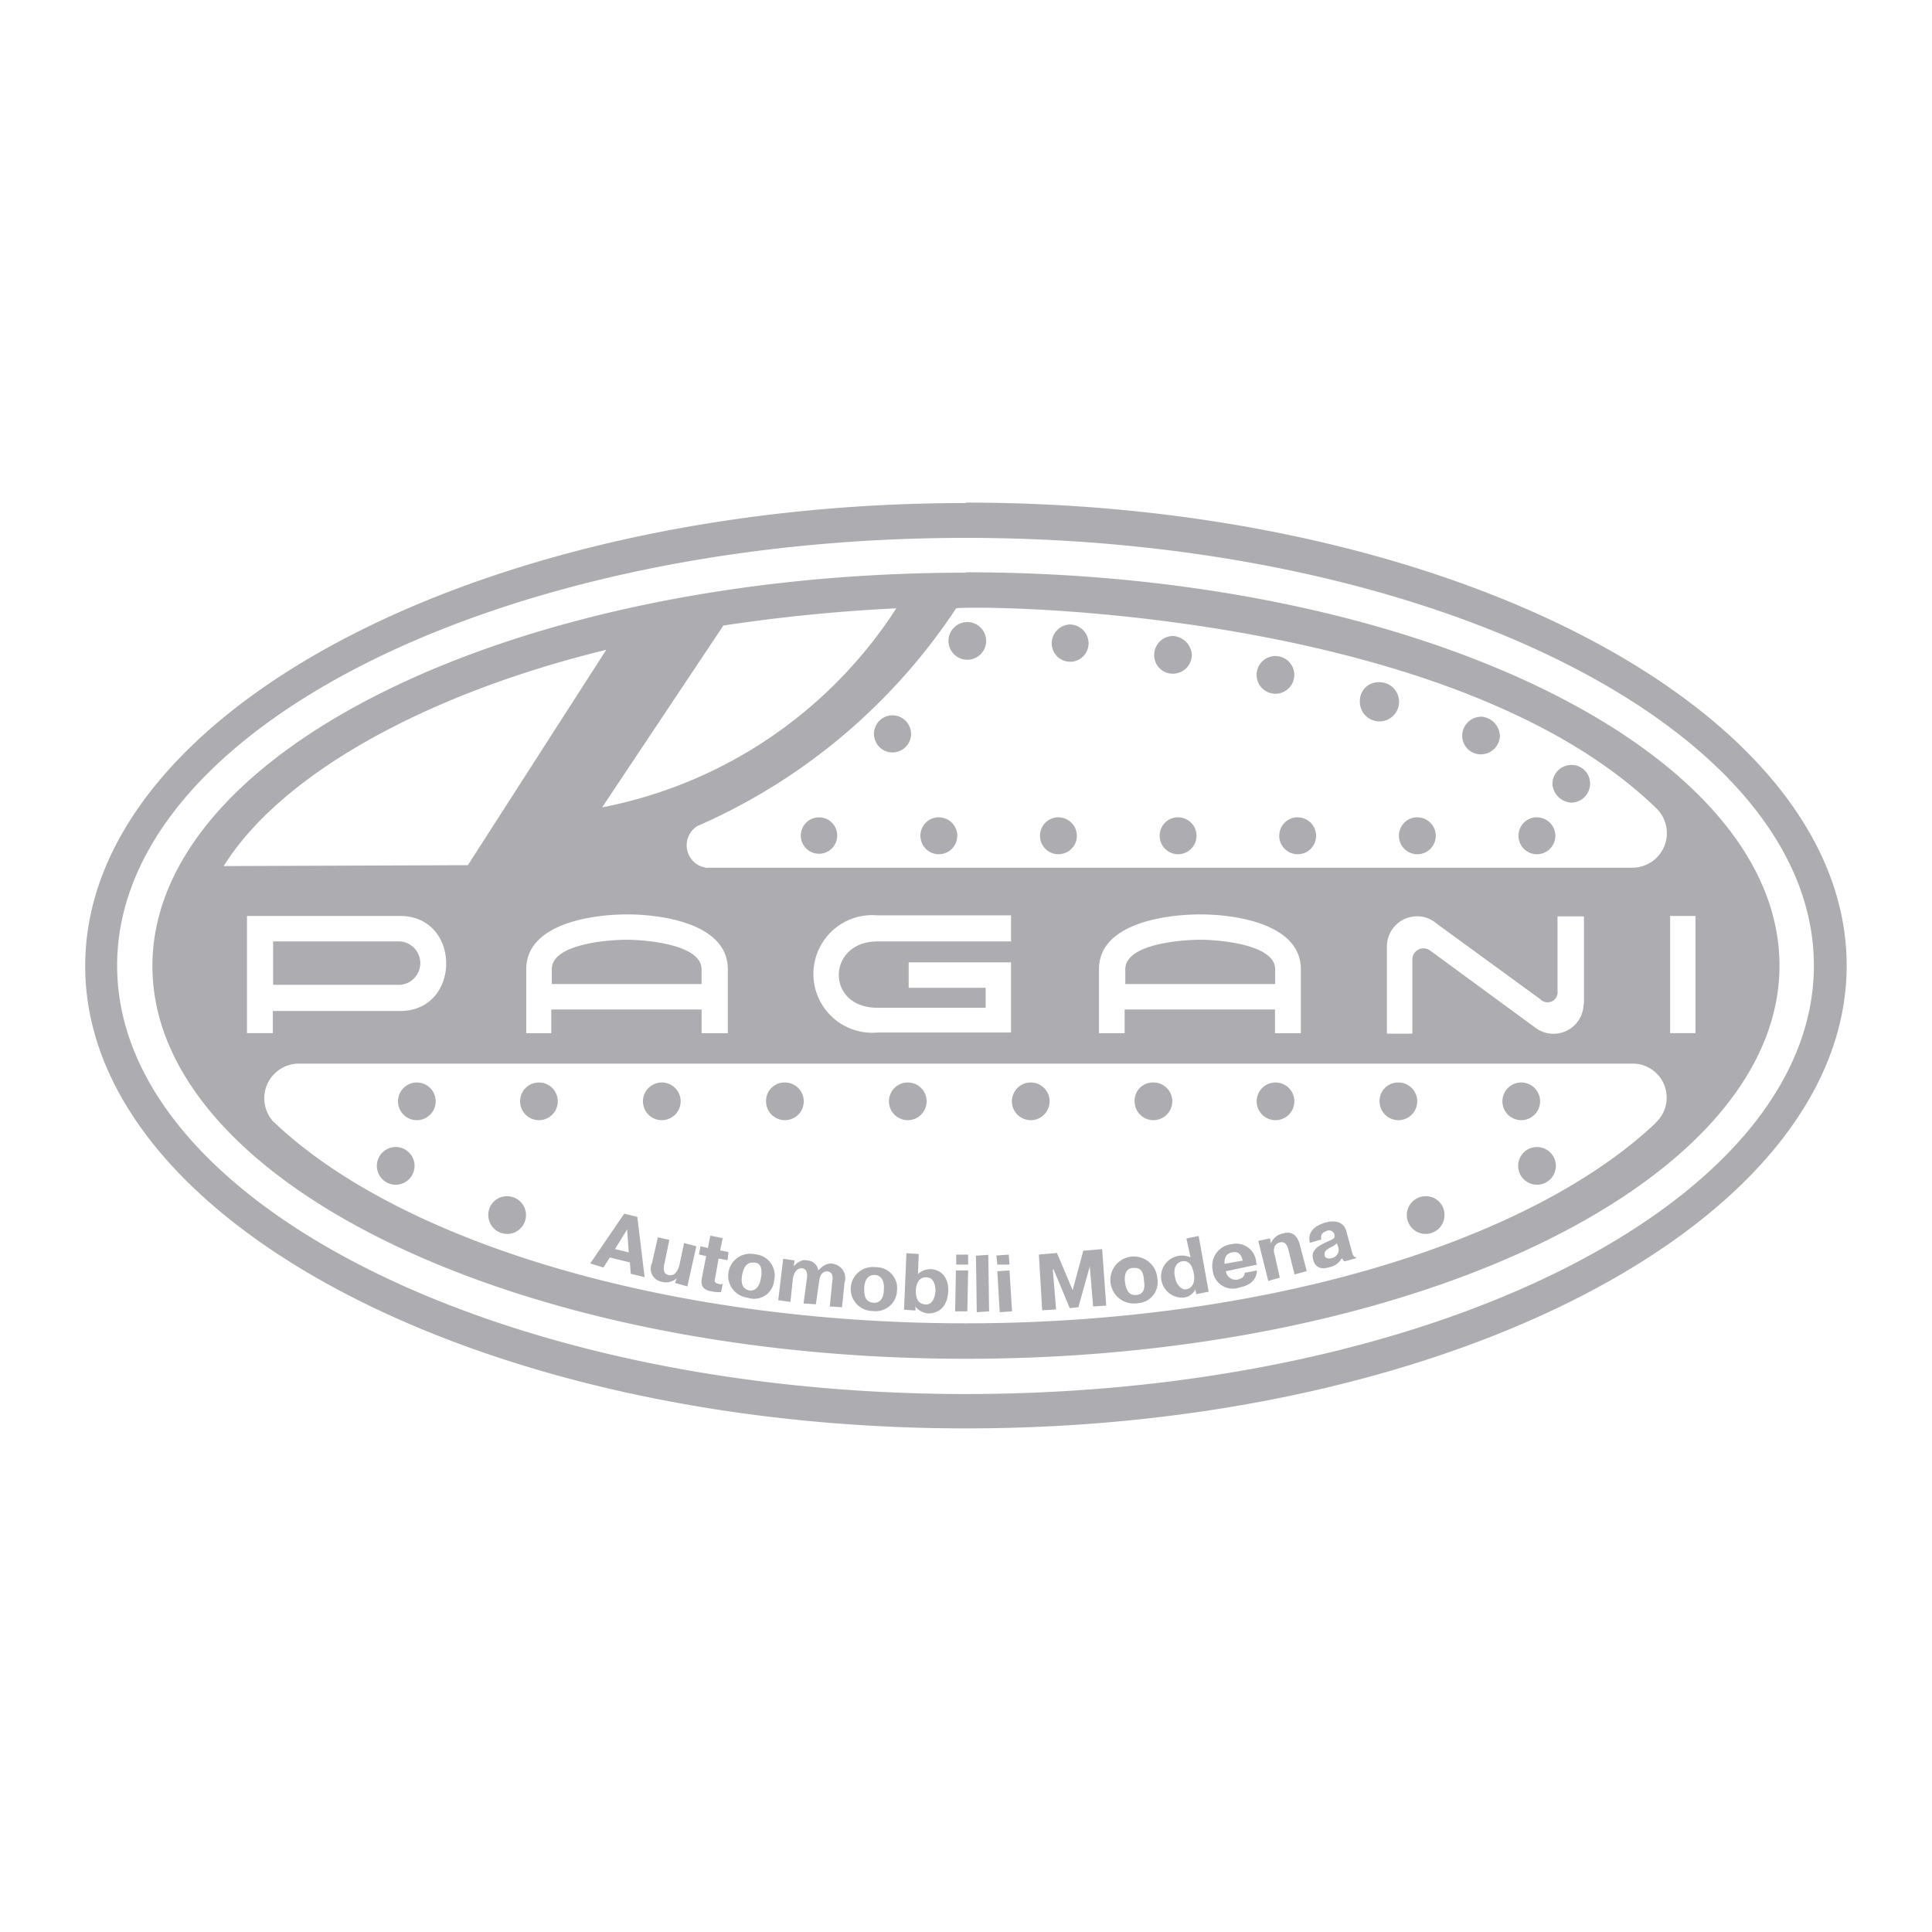 <svg id="Pagani" xmlns="http://www.w3.org/2000/svg" width="89.798" height="89.798" viewBox="0 0 89.798 89.798">
  <path id="Trazado_1168" data-name="Trazado 1168" d="M0,0H89.8V89.8H0V0Z" fill="#fff" fill-rule="evenodd"/>
  <path id="Trazado_1169" data-name="Trazado 1169" d="M623.444,355.116h43.031a1.607,1.607,0,0,0,1.067-2.744c-9.215-8.949-29.968-9.48-32.559-9.317a27.671,27.671,0,0,1-12.033,10.128,1.053,1.053,0,0,0,.494,1.943Zm44.722,7.691v-5.446h1.179v5.446Zm-30.621-4.263h-6.219c-2.362,0-2.436,3.084,0,3.084h5.027V360.7h-3.578v-1.183h4.756v3.261h-6.205a2.734,2.734,0,1,1,0-5.446h6.205v1.183Zm-35.526,4.263v-5.446h7.118c2.856,0,2.856,4.416,0,4.416h-5.916v1.03Zm1.216-4.263v2.017h5.9a1.011,1.011,0,0,0,0-2.017ZM615,362.808v-2.972c0-2.129,3.084-2.548,4.687-2.548s4.682.419,4.682,2.548v2.972H623.15v-1.1h-6.988v1.1Zm8.148-2.283v-.689c0-1.179-2.7-1.37-3.461-1.37-.876,0-3.5.191-3.5,1.37v.689h6.988Zm18.471,2.283v-2.972c0-2.129,3.084-2.548,4.724-2.548,1.561,0,4.659.419,4.659,2.548v2.972H649.8v-1.1h-6.988v1.1Zm8.19-2.283v-.689c0-1.179-2.707-1.37-3.466-1.37-.876,0-3.5.191-3.5,1.37v.689h6.988Zm14.353.932v-4.076h-1.23v3.466a.466.466,0,0,1-.8.382l-4.8-3.5a1.4,1.4,0,0,0-2.329,1.067h0v4.034h1.183V359.36a.517.517,0,0,1,.839-.382l4.836,3.545a1.4,1.4,0,0,0,2.283-1.067Zm-63.226-6.415c2.665-4.267,9.368-8,17.782-10.053L612.286,355Zm23.227-11.181a80.089,80.089,0,0,1,8.036-.8,21.029,21.029,0,0,1-13.673,9.252Zm11.274-2.474c20.828,0,37.813,8.227,37.813,18.28s-16.985,18.275-37.813,18.275-37.813-8.185-37.813-18.257,16.98-18.28,37.813-18.28Zm0-1.6c21.7,0,39.411,8.912,39.411,19.878s-17.7,19.915-39.411,19.915-39.453-8.949-39.453-19.915,17.7-19.878,39.453-19.878Zm0-1.64c22.543,0,40.935,9.676,40.935,21.518s-18.392,21.513-40.935,21.513S594.5,371.528,594.5,359.686s18.4-21.518,40.939-21.518ZM667.5,366.977c-5.9,5.59-18.317,9.317-32.065,9.317-13.864,0-26.353-3.769-32.219-9.406a1.612,1.612,0,0,1,1.183-2.665h62.033a1.579,1.579,0,0,1,1.067,2.739Zm-27.765-14.2a.857.857,0,1,1-.857.857A.857.857,0,0,1,639.739,352.773Zm-5.558,0a.857.857,0,1,1-.857.857A.857.857,0,0,1,634.182,352.773Zm-5.558,0a.843.843,0,0,1,.834.839.846.846,0,1,1-.834-.839Zm16.678,0a.857.857,0,1,1-.857.857A.857.857,0,0,1,645.3,352.773Zm5.558,0a.857.857,0,1,1-.857.857A.857.857,0,0,1,650.859,352.773Zm5.562,0a.857.857,0,1,1-.857.857A.857.857,0,0,1,656.421,352.773Zm5.558,0a.857.857,0,1,1-.857.857A.857.857,0,0,1,661.979,352.773ZM638.449,365.1a.876.876,0,1,1-.876.876A.876.876,0,0,1,638.449,365.1Zm-5.716,0a.876.876,0,1,1-.876.876A.876.876,0,0,1,632.733,365.1Zm-5.711,0a.876.876,0,1,1-.876.876.857.857,0,0,1,.876-.876Zm17.092,0a.876.876,0,1,1-.839.876.848.848,0,0,1,.839-.876Zm5.711,0a.876.876,0,1,1-.876.876A.876.876,0,0,1,649.825,365.1Zm5.711,0a.876.876,0,1,1-.876.876.862.862,0,0,1,.876-.876Zm5.711,0a.876.876,0,1,1-.876.876A.876.876,0,0,1,661.248,365.1Zm-39.947,0a.876.876,0,1,1-.876.876A.876.876,0,0,1,621.3,365.1Zm-5.711,0a.876.876,0,1,1-.876.876A.876.876,0,0,1,615.589,365.1Zm-5.674,0a.876.876,0,1,1-.876.876A.876.876,0,0,1,609.915,365.1Zm22.123-17.064a.862.862,0,1,1-.624.252A.857.857,0,0,1,632.039,348.035ZM635.5,343.7a.876.876,0,1,1-.876.876A.876.876,0,0,1,635.5,343.7Zm4.761.112a.885.885,0,0,1,.876.876.857.857,0,1,1-1.714,0,.88.88,0,0,1,.839-.876Zm4.8.536a.932.932,0,0,1,.876.876.885.885,0,0,1-.876.876.862.862,0,0,1-.876-.876A.885.885,0,0,1,645.064,344.346Zm4.761.932a.876.876,0,1,1-.876.876A.876.876,0,0,1,649.825,345.278Zm4.8,1.216a.911.911,0,1,1-.876.876.862.862,0,0,1,.876-.876Zm4.756,1.6a.932.932,0,0,1,.876.876.885.885,0,0,1-.876.876.862.862,0,0,1-.876-.876A.885.885,0,0,1,659.38,348.1Zm4.193,2.245a.862.862,0,0,1,.876.876.885.885,0,0,1-.876.876.932.932,0,0,1-.876-.876.885.885,0,0,1,.876-.876ZM608.932,368.1a.876.876,0,1,1-.876.876A.876.876,0,0,1,608.932,368.1Zm5.18,2.287a.876.876,0,1,1-.876.876.862.862,0,0,1,.876-.876Zm47.867-2.287a.876.876,0,1,0,.876.876A.876.876,0,0,0,661.979,368.1Zm-5.176,2.287a.876.876,0,1,0,.876.876.862.862,0,0,0-.876-.876Zm-37.268.839-1.561,2.283.61.191.3-.466.932.228.042.531.643.154-.34-2.8-.61-.149Zm-.419,1.635.573-.932.075,1.067-.648-.154Zm2.8,1.561.573.154.415-1.863-.568-.149-.228,1.067c-.037.112-.154.494-.494.419-.191-.042-.27-.191-.191-.536l.228-1.1-.536-.116-.266,1.183a.615.615,0,0,0,.419.876.764.764,0,0,0,.722-.154l-.075.228Zm1.1-1.332.345.079-.191.988c-.079.382.037.573.419.648a1.725,1.725,0,0,0,.466.037l.075-.382c-.037,0-.116.042-.191,0-.228-.037-.191-.186-.154-.3l.154-.876.419.075.037-.377-.382-.079.116-.568-.573-.116-.112.573-.345-.079-.075.382Zm2.283,2.017a.932.932,0,0,0,1.221-.8.988.988,0,0,0-.876-1.221,1.025,1.025,0,1,0-.345,2.017Zm.079-.34c-.419-.079-.382-.494-.345-.722.117-.61.419-.573.573-.573s.419.112.3.722C625.871,374.421,625.759,374.8,625.377,374.766Zm1.561-1.449-.228,1.905.568.075.116-1.1c.075-.382.266-.466.419-.466.228.037.266.228.228.494l-.154,1.146.573.037.154-1.067c.037-.382.228-.466.377-.466.27.037.27.3.228.494l-.112,1.141.568.037.116-1.141a.666.666,0,0,0-.531-.876c-.116-.037-.382-.037-.689.307a.531.531,0,0,0-.531-.466c-.154-.042-.345,0-.61.266l.037-.266-.531-.079Zm4.151,2.4a.988.988,0,0,0,1.141-.932.974.974,0,0,0-.988-1.1,1.023,1.023,0,1,0-.172,2.036Zm.037-.382c-.419-.037-.419-.415-.419-.685.037-.606.382-.606.494-.606s.466.075.419.685C631.619,374.957,631.545,375.376,631.125,375.335Zm1.943.154h0a.843.843,0,0,0,.61.345c.466,0,.876-.27.932-.992.037-.61-.266-1.03-.8-1.067a.866.866,0,0,0-.606.228l.037-.932-.573-.037-.112,2.627.531.037v-.228Zm.037-.722c0-.154.079-.648.494-.61.307,0,.419.3.419.648-.037.419-.228.648-.494.61S633.105,375.223,633.105,374.766Zm1.863-.932-.037,1.9h.568l.037-1.9Zm0-.27h.568V373.1h-.554v.466Zm.932-.415.037,2.627.573-.042-.037-2.627Zm.992.722.112,1.905.573-.042-.117-1.9Zm0-.307h.568l-.037-.466-.573.042.042.415Zm3.349,2.022.419-.042.531-1.9h0l.154,1.863.61-.037-.191-2.627-.876.075-.494,1.831-.731-1.728-.839.075.154,2.59.647-.037-.154-1.863h.037l.764,1.831Zm3.158-.228a.974.974,0,0,0,.932-1.146,1.093,1.093,0,1,0-.918,1.146Zm-.037-.382c-.419.037-.494-.345-.531-.573-.079-.61.228-.685.382-.685s.466-.037.494.573C643.745,374.519,643.783,374.939,643.363,374.976Zm3.354-.154-.466-2.59-.568.117.191.876a.977.977,0,1,0-.266,1.863.69.69,0,0,0,.494-.377h0l.037.228.573-.116Zm-.69-.839c.079.466-.112.685-.34.727s-.466-.191-.536-.573c-.075-.3,0-.648.307-.722S645.954,373.564,646.028,373.984Zm2.362-.037c0,.191-.149.266-.3.307a.466.466,0,0,1-.573-.382l1.449-.307-.037-.075a.932.932,0,0,0-1.146-.876,1.011,1.011,0,0,0-.876,1.221.932.932,0,0,0,1.22.8c.345-.075.8-.228.839-.8l-.573.112Zm-.932-.419c-.037-.466.3-.531.345-.531.149-.037.419-.037.494.382Zm2.1-1.179-.536.112.466,1.863.536-.154-.228-1.025c-.037-.079-.154-.5.228-.61.3-.079.377.228.419.419l.266,1.067.568-.154-.3-1.141c-.154-.689-.531-.689-.8-.61a.75.75,0,0,0-.568.466l-.037-.228Zm2.4.037c-.079-.266.149-.345.228-.382a.266.266,0,0,1,.377.154v.037c.042.191-.112.191-.494.382-.3.154-.61.34-.494.759.037.154.191.536.759.345a.806.806,0,0,0,.573-.419h0l.112.154.573-.154-.037-.037c-.075,0-.154-.116-.191-.307l-.228-.834c-.037-.228-.228-.689-1.029-.466-.191.075-.839.266-.685.932l.536-.154Zm.759.3a.4.4,0,0,1-.266.573c-.116.037-.3.037-.345-.112-.037-.233.154-.307.27-.382a.96.96,0,0,0,.3-.191l.037.112Z" transform="translate(-590.54 -314.787)" fill="#adadb1" fill-rule="evenodd"/>
</svg>

